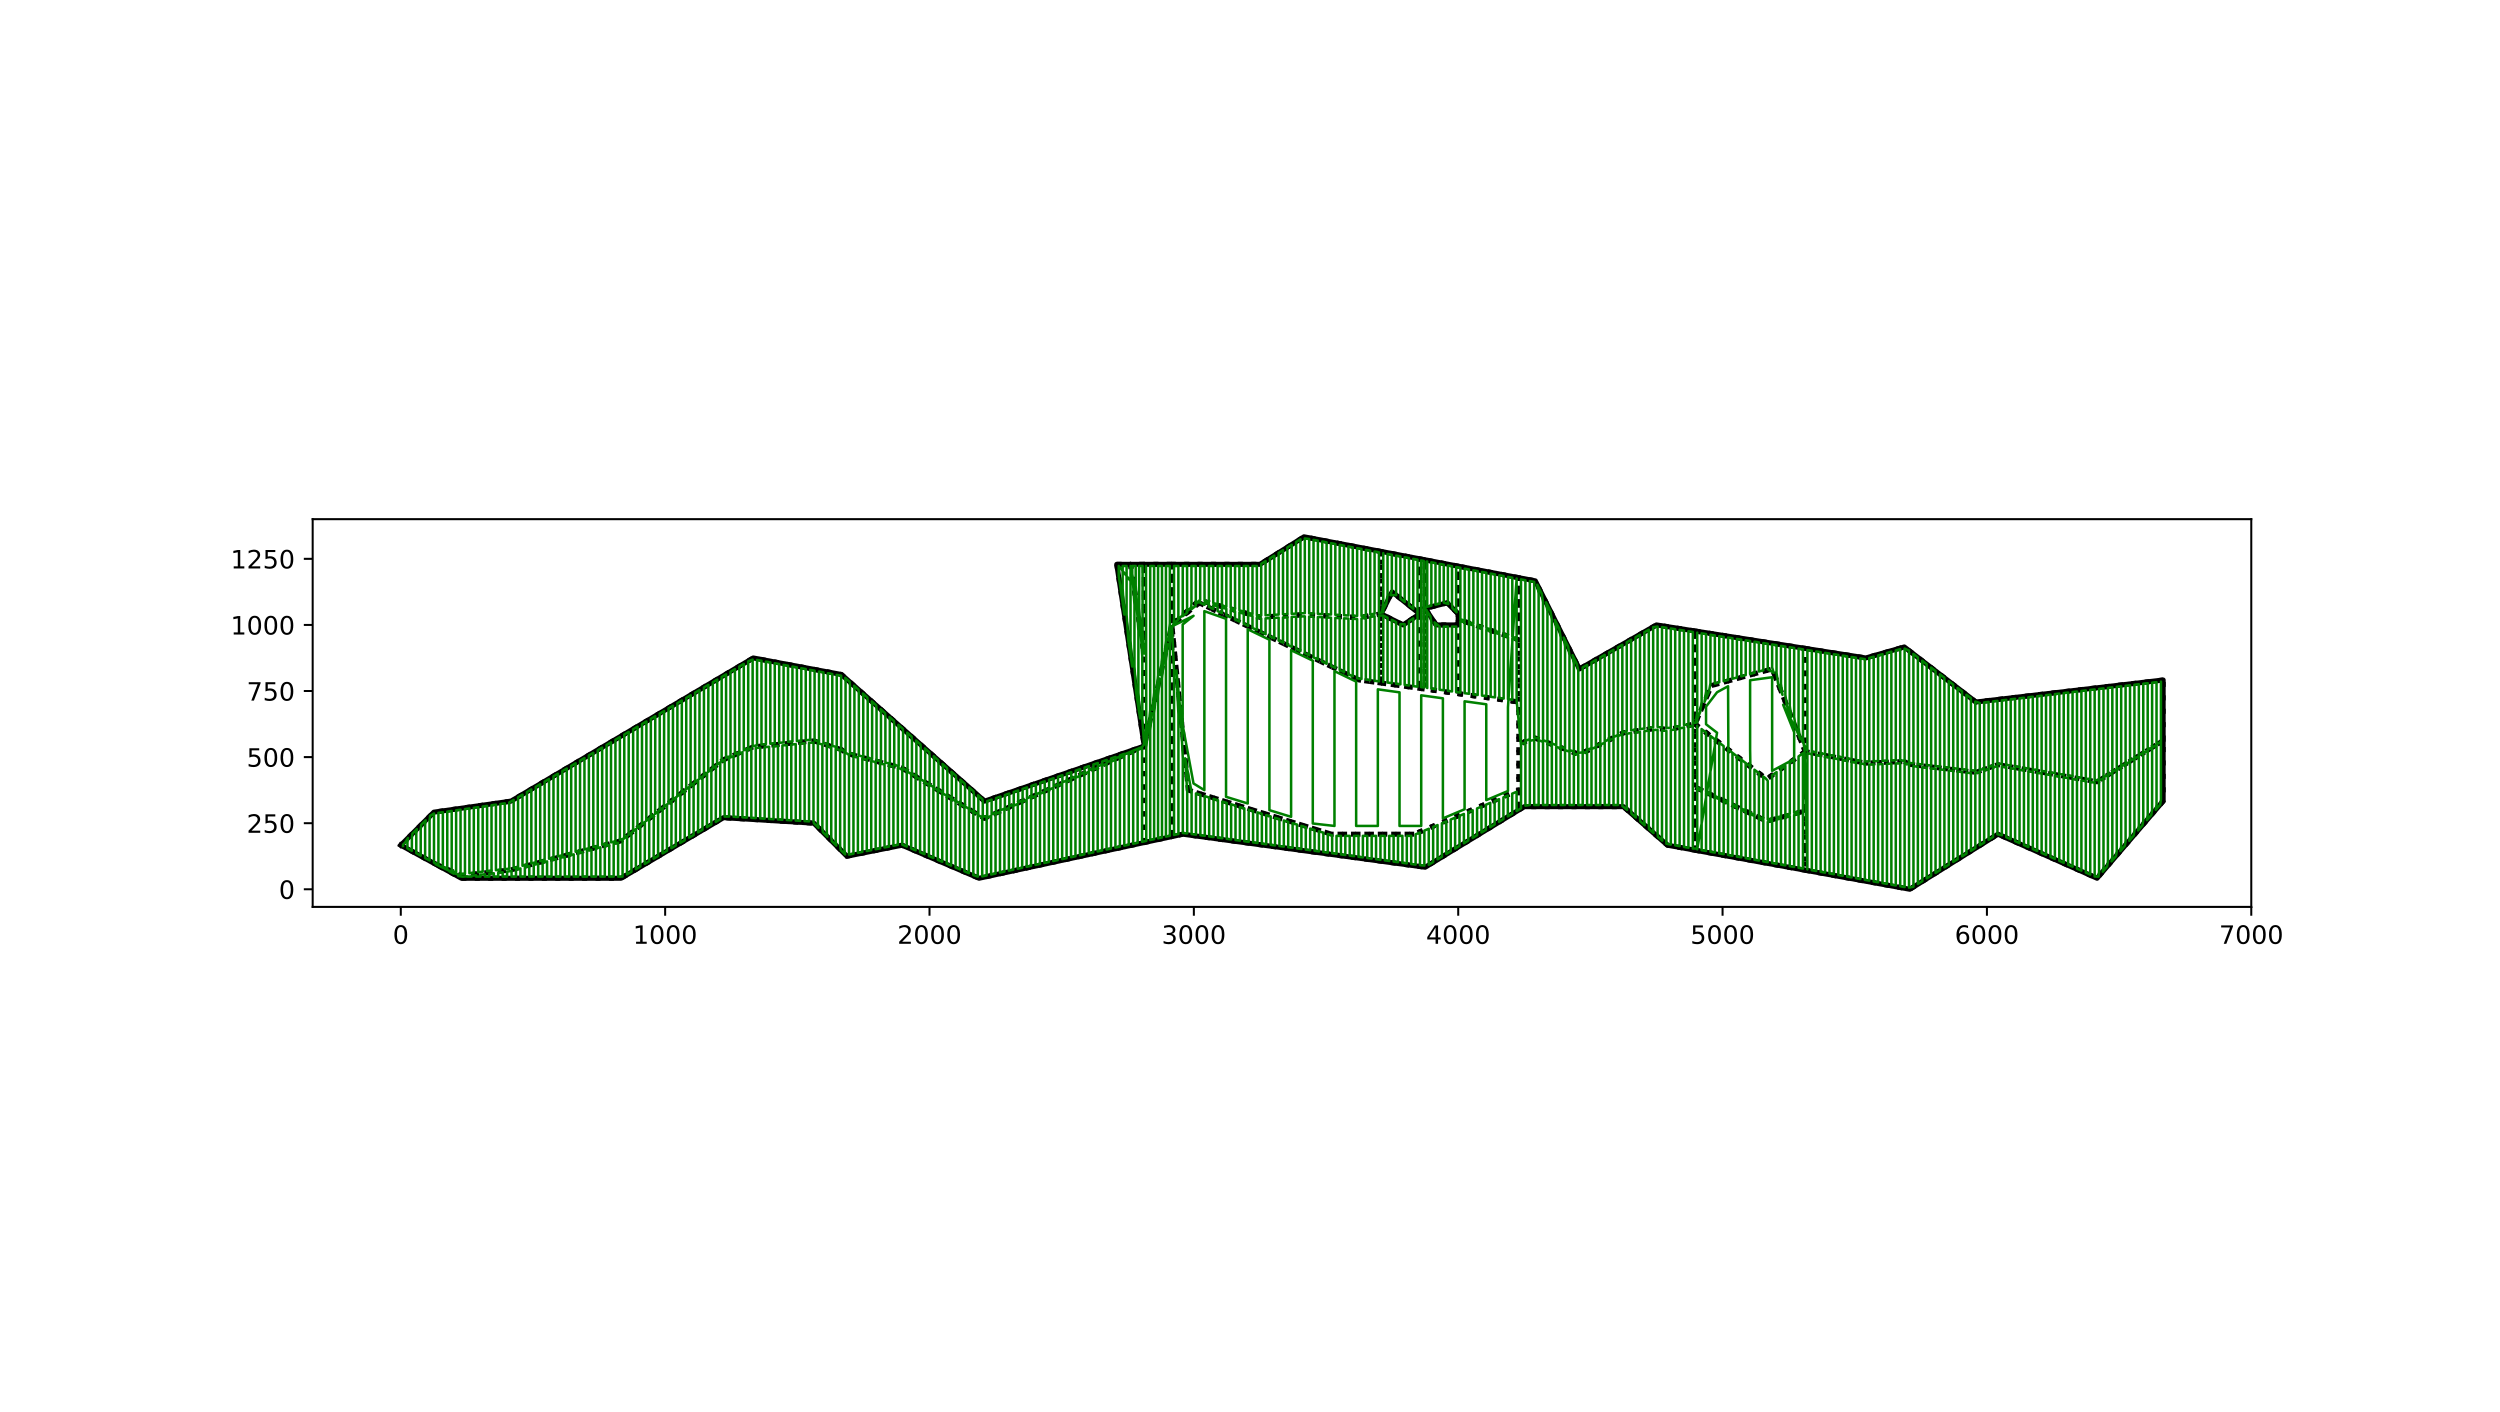 <?xml version="1.0" encoding="utf-8" standalone="no"?>
<!DOCTYPE svg PUBLIC "-//W3C//DTD SVG 1.1//EN"
  "http://www.w3.org/Graphics/SVG/1.1/DTD/svg11.dtd">
<!-- Created with matplotlib (http://matplotlib.org/) -->
<svg height="558pt" version="1.1" viewBox="0 0 988 558" width="988pt" xmlns="http://www.w3.org/2000/svg" xmlns:xlink="http://www.w3.org/1999/xlink">
 <defs>
  <style type="text/css">
*{stroke-linecap:butt;stroke-linejoin:round;}
  </style>
 </defs>
 <g id="figure_1">
  <g id="patch_1">
   <path d="M 0 558 
L 988.56 558 
L 988.56 0 
L 0 0 
z
" style="fill:#ffffff;"/>
  </g>
  <g id="axes_1">
   <g id="patch_2">
    <path d="M 123.57 358.403 
L 889.704 358.403 
L 889.704 205.177 
L 123.57 205.177 
z
" style="fill:#ffffff;"/>
   </g>
   <g id="matplotlib.axis_1">
    <g id="xtick_1">
     <g id="line2d_1">
      <defs>
       <path d="M 0 0 
L 0 3.5 
" id="m405b144d0c" style="stroke:#000000;stroke-width:0.8;"/>
      </defs>
      <g>
       <use style="stroke:#000000;stroke-width:0.8;" x="158.394" xlink:href="#m405b144d0c" y="358.403"/>
      </g>
     </g>
     <g id="text_1">
      <!-- 0 -->
      <defs>
       <path d="M 31.781 66.406 
Q 24.172 66.406 20.328 58.906 
Q 16.5 51.422 16.5 36.375 
Q 16.5 21.391 20.328 13.891 
Q 24.172 6.391 31.781 6.391 
Q 39.453 6.391 43.281 13.891 
Q 47.125 21.391 47.125 36.375 
Q 47.125 51.422 43.281 58.906 
Q 39.453 66.406 31.781 66.406 
z
M 31.781 74.219 
Q 44.047 74.219 50.516 64.516 
Q 56.984 54.828 56.984 36.375 
Q 56.984 17.969 50.516 8.266 
Q 44.047 -1.422 31.781 -1.422 
Q 19.531 -1.422 13.062 8.266 
Q 6.594 17.969 6.594 36.375 
Q 6.594 54.828 13.062 64.516 
Q 19.531 74.219 31.781 74.219 
z
" id="DejaVuSans-30"/>
      </defs>
      <g transform="translate(155.213 373.002)scale(0.1 -0.1)">
       <use xlink:href="#DejaVuSans-30"/>
      </g>
     </g>
    </g>
    <g id="xtick_2">
     <g id="line2d_2">
      <g>
       <use style="stroke:#000000;stroke-width:0.8;" x="262.867" xlink:href="#m405b144d0c" y="358.403"/>
      </g>
     </g>
     <g id="text_2">
      <!-- 1000 -->
      <defs>
       <path d="M 12.406 8.297 
L 28.516 8.297 
L 28.516 63.922 
L 10.984 60.406 
L 10.984 69.391 
L 28.422 72.906 
L 38.281 72.906 
L 38.281 8.297 
L 54.391 8.297 
L 54.391 0 
L 12.406 0 
z
" id="DejaVuSans-31"/>
      </defs>
      <g transform="translate(250.142 373.002)scale(0.1 -0.1)">
       <use xlink:href="#DejaVuSans-31"/>
       <use x="63.623" xlink:href="#DejaVuSans-30"/>
       <use x="127.246" xlink:href="#DejaVuSans-30"/>
       <use x="190.869" xlink:href="#DejaVuSans-30"/>
      </g>
     </g>
    </g>
    <g id="xtick_3">
     <g id="line2d_3">
      <g>
       <use style="stroke:#000000;stroke-width:0.8;" x="367.34" xlink:href="#m405b144d0c" y="358.403"/>
      </g>
     </g>
     <g id="text_3">
      <!-- 2000 -->
      <defs>
       <path d="M 19.188 8.297 
L 53.609 8.297 
L 53.609 0 
L 7.328 0 
L 7.328 8.297 
Q 12.938 14.109 22.625 23.891 
Q 32.328 33.688 34.812 36.531 
Q 39.547 41.844 41.422 45.531 
Q 43.312 49.219 43.312 52.781 
Q 43.312 58.594 39.234 62.25 
Q 35.156 65.922 28.609 65.922 
Q 23.969 65.922 18.812 64.312 
Q 13.672 62.703 7.812 59.422 
L 7.812 69.391 
Q 13.766 71.781 18.938 73 
Q 24.125 74.219 28.422 74.219 
Q 39.75 74.219 46.484 68.547 
Q 53.219 62.891 53.219 53.422 
Q 53.219 48.922 51.531 44.891 
Q 49.859 40.875 45.406 35.406 
Q 44.188 33.984 37.641 27.219 
Q 31.109 20.453 19.188 8.297 
z
" id="DejaVuSans-32"/>
      </defs>
      <g transform="translate(354.615 373.002)scale(0.1 -0.1)">
       <use xlink:href="#DejaVuSans-32"/>
       <use x="63.623" xlink:href="#DejaVuSans-30"/>
       <use x="127.246" xlink:href="#DejaVuSans-30"/>
       <use x="190.869" xlink:href="#DejaVuSans-30"/>
      </g>
     </g>
    </g>
    <g id="xtick_4">
     <g id="line2d_4">
      <g>
       <use style="stroke:#000000;stroke-width:0.8;" x="471.813" xlink:href="#m405b144d0c" y="358.403"/>
      </g>
     </g>
     <g id="text_4">
      <!-- 3000 -->
      <defs>
       <path d="M 40.578 39.312 
Q 47.656 37.797 51.625 33 
Q 55.609 28.219 55.609 21.188 
Q 55.609 10.406 48.188 4.484 
Q 40.766 -1.422 27.094 -1.422 
Q 22.516 -1.422 17.656 -0.516 
Q 12.797 0.391 7.625 2.203 
L 7.625 11.719 
Q 11.719 9.328 16.594 8.109 
Q 21.484 6.891 26.812 6.891 
Q 36.078 6.891 40.938 10.547 
Q 45.797 14.203 45.797 21.188 
Q 45.797 27.641 41.281 31.266 
Q 36.766 34.906 28.719 34.906 
L 20.219 34.906 
L 20.219 43.016 
L 29.109 43.016 
Q 36.375 43.016 40.234 45.922 
Q 44.094 48.828 44.094 54.297 
Q 44.094 59.906 40.109 62.906 
Q 36.141 65.922 28.719 65.922 
Q 24.656 65.922 20.016 65.031 
Q 15.375 64.156 9.812 62.312 
L 9.812 71.094 
Q 15.438 72.656 20.344 73.438 
Q 25.25 74.219 29.594 74.219 
Q 40.828 74.219 47.359 69.109 
Q 53.906 64.016 53.906 55.328 
Q 53.906 49.266 50.438 45.094 
Q 46.969 40.922 40.578 39.312 
z
" id="DejaVuSans-33"/>
      </defs>
      <g transform="translate(459.088 373.002)scale(0.1 -0.1)">
       <use xlink:href="#DejaVuSans-33"/>
       <use x="63.623" xlink:href="#DejaVuSans-30"/>
       <use x="127.246" xlink:href="#DejaVuSans-30"/>
       <use x="190.869" xlink:href="#DejaVuSans-30"/>
      </g>
     </g>
    </g>
    <g id="xtick_5">
     <g id="line2d_5">
      <g>
       <use style="stroke:#000000;stroke-width:0.8;" x="576.286" xlink:href="#m405b144d0c" y="358.403"/>
      </g>
     </g>
     <g id="text_5">
      <!-- 4000 -->
      <defs>
       <path d="M 37.797 64.312 
L 12.891 25.391 
L 37.797 25.391 
z
M 35.203 72.906 
L 47.609 72.906 
L 47.609 25.391 
L 58.016 25.391 
L 58.016 17.188 
L 47.609 17.188 
L 47.609 0 
L 37.797 0 
L 37.797 17.188 
L 4.891 17.188 
L 4.891 26.703 
z
" id="DejaVuSans-34"/>
      </defs>
      <g transform="translate(563.561 373.002)scale(0.1 -0.1)">
       <use xlink:href="#DejaVuSans-34"/>
       <use x="63.623" xlink:href="#DejaVuSans-30"/>
       <use x="127.246" xlink:href="#DejaVuSans-30"/>
       <use x="190.869" xlink:href="#DejaVuSans-30"/>
      </g>
     </g>
    </g>
    <g id="xtick_6">
     <g id="line2d_6">
      <g>
       <use style="stroke:#000000;stroke-width:0.8;" x="680.758" xlink:href="#m405b144d0c" y="358.403"/>
      </g>
     </g>
     <g id="text_6">
      <!-- 5000 -->
      <defs>
       <path d="M 10.797 72.906 
L 49.516 72.906 
L 49.516 64.594 
L 19.828 64.594 
L 19.828 46.734 
Q 21.969 47.469 24.109 47.828 
Q 26.266 48.188 28.422 48.188 
Q 40.625 48.188 47.75 41.5 
Q 54.891 34.812 54.891 23.391 
Q 54.891 11.625 47.562 5.094 
Q 40.234 -1.422 26.906 -1.422 
Q 22.312 -1.422 17.547 -0.641 
Q 12.797 0.141 7.719 1.703 
L 7.719 11.625 
Q 12.109 9.234 16.797 8.062 
Q 21.484 6.891 26.703 6.891 
Q 35.156 6.891 40.078 11.328 
Q 45.016 15.766 45.016 23.391 
Q 45.016 31 40.078 35.438 
Q 35.156 39.891 26.703 39.891 
Q 22.75 39.891 18.812 39.016 
Q 14.891 38.141 10.797 36.281 
z
" id="DejaVuSans-35"/>
      </defs>
      <g transform="translate(668.033 373.002)scale(0.1 -0.1)">
       <use xlink:href="#DejaVuSans-35"/>
       <use x="63.623" xlink:href="#DejaVuSans-30"/>
       <use x="127.246" xlink:href="#DejaVuSans-30"/>
       <use x="190.869" xlink:href="#DejaVuSans-30"/>
      </g>
     </g>
    </g>
    <g id="xtick_7">
     <g id="line2d_7">
      <g>
       <use style="stroke:#000000;stroke-width:0.8;" x="785.231" xlink:href="#m405b144d0c" y="358.403"/>
      </g>
     </g>
     <g id="text_7">
      <!-- 6000 -->
      <defs>
       <path d="M 33.016 40.375 
Q 26.375 40.375 22.484 35.828 
Q 18.609 31.297 18.609 23.391 
Q 18.609 15.531 22.484 10.953 
Q 26.375 6.391 33.016 6.391 
Q 39.656 6.391 43.531 10.953 
Q 47.406 15.531 47.406 23.391 
Q 47.406 31.297 43.531 35.828 
Q 39.656 40.375 33.016 40.375 
z
M 52.594 71.297 
L 52.594 62.312 
Q 48.875 64.062 45.094 64.984 
Q 41.312 65.922 37.594 65.922 
Q 27.828 65.922 22.672 59.328 
Q 17.531 52.734 16.797 39.406 
Q 19.672 43.656 24.016 45.922 
Q 28.375 48.188 33.594 48.188 
Q 44.578 48.188 50.953 41.516 
Q 57.328 34.859 57.328 23.391 
Q 57.328 12.156 50.688 5.359 
Q 44.047 -1.422 33.016 -1.422 
Q 20.359 -1.422 13.672 8.266 
Q 6.984 17.969 6.984 36.375 
Q 6.984 53.656 15.188 63.938 
Q 23.391 74.219 37.203 74.219 
Q 40.922 74.219 44.703 73.484 
Q 48.484 72.75 52.594 71.297 
z
" id="DejaVuSans-36"/>
      </defs>
      <g transform="translate(772.506 373.002)scale(0.1 -0.1)">
       <use xlink:href="#DejaVuSans-36"/>
       <use x="63.623" xlink:href="#DejaVuSans-30"/>
       <use x="127.246" xlink:href="#DejaVuSans-30"/>
       <use x="190.869" xlink:href="#DejaVuSans-30"/>
      </g>
     </g>
    </g>
    <g id="xtick_8">
     <g id="line2d_8">
      <g>
       <use style="stroke:#000000;stroke-width:0.8;" x="889.704" xlink:href="#m405b144d0c" y="358.403"/>
      </g>
     </g>
     <g id="text_8">
      <!-- 7000 -->
      <defs>
       <path d="M 8.203 72.906 
L 55.078 72.906 
L 55.078 68.703 
L 28.609 0 
L 18.312 0 
L 43.219 64.594 
L 8.203 64.594 
z
" id="DejaVuSans-37"/>
      </defs>
      <g transform="translate(876.979 373.002)scale(0.1 -0.1)">
       <use xlink:href="#DejaVuSans-37"/>
       <use x="63.623" xlink:href="#DejaVuSans-30"/>
       <use x="127.246" xlink:href="#DejaVuSans-30"/>
       <use x="190.869" xlink:href="#DejaVuSans-30"/>
      </g>
     </g>
    </g>
   </g>
   <g id="matplotlib.axis_2">
    <g id="ytick_1">
     <g id="line2d_9">
      <defs>
       <path d="M 0 0 
L -3.5 0 
" id="m142b004216" style="stroke:#000000;stroke-width:0.8;"/>
      </defs>
      <g>
       <use style="stroke:#000000;stroke-width:0.8;" x="123.57" xlink:href="#m142b004216" y="351.439"/>
      </g>
     </g>
     <g id="text_9">
      <!-- 0 -->
      <g transform="translate(110.207 355.238)scale(0.1 -0.1)">
       <use xlink:href="#DejaVuSans-30"/>
      </g>
     </g>
    </g>
    <g id="ytick_2">
     <g id="line2d_10">
      <g>
       <use style="stroke:#000000;stroke-width:0.8;" x="123.57" xlink:href="#m142b004216" y="325.32"/>
      </g>
     </g>
     <g id="text_10">
      <!-- 250 -->
      <g transform="translate(97.483 329.12)scale(0.1 -0.1)">
       <use xlink:href="#DejaVuSans-32"/>
       <use x="63.623" xlink:href="#DejaVuSans-35"/>
       <use x="127.246" xlink:href="#DejaVuSans-30"/>
      </g>
     </g>
    </g>
    <g id="ytick_3">
     <g id="line2d_11">
      <g>
       <use style="stroke:#000000;stroke-width:0.8;" x="123.57" xlink:href="#m142b004216" y="299.202"/>
      </g>
     </g>
     <g id="text_11">
      <!-- 500 -->
      <g transform="translate(97.483 303.001)scale(0.1 -0.1)">
       <use xlink:href="#DejaVuSans-35"/>
       <use x="63.623" xlink:href="#DejaVuSans-30"/>
       <use x="127.246" xlink:href="#DejaVuSans-30"/>
      </g>
     </g>
    </g>
    <g id="ytick_4">
     <g id="line2d_12">
      <g>
       <use style="stroke:#000000;stroke-width:0.8;" x="123.57" xlink:href="#m142b004216" y="273.084"/>
      </g>
     </g>
     <g id="text_12">
      <!-- 750 -->
      <g transform="translate(97.483 276.883)scale(0.1 -0.1)">
       <use xlink:href="#DejaVuSans-37"/>
       <use x="63.623" xlink:href="#DejaVuSans-35"/>
       <use x="127.246" xlink:href="#DejaVuSans-30"/>
      </g>
     </g>
    </g>
    <g id="ytick_5">
     <g id="line2d_13">
      <g>
       <use style="stroke:#000000;stroke-width:0.8;" x="123.57" xlink:href="#m142b004216" y="246.966"/>
      </g>
     </g>
     <g id="text_13">
      <!-- 1000 -->
      <g transform="translate(91.12 250.765)scale(0.1 -0.1)">
       <use xlink:href="#DejaVuSans-31"/>
       <use x="63.623" xlink:href="#DejaVuSans-30"/>
       <use x="127.246" xlink:href="#DejaVuSans-30"/>
       <use x="190.869" xlink:href="#DejaVuSans-30"/>
      </g>
     </g>
    </g>
    <g id="ytick_6">
     <g id="line2d_14">
      <g>
       <use style="stroke:#000000;stroke-width:0.8;" x="123.57" xlink:href="#m142b004216" y="220.848"/>
      </g>
     </g>
     <g id="text_14">
      <!-- 1250 -->
      <g transform="translate(91.12 224.647)scale(0.1 -0.1)">
       <use xlink:href="#DejaVuSans-31"/>
       <use x="63.623" xlink:href="#DejaVuSans-32"/>
       <use x="127.246" xlink:href="#DejaVuSans-35"/>
       <use x="190.869" xlink:href="#DejaVuSans-30"/>
      </g>
     </g>
    </g>
   </g>
   <g id="line2d_15">
    <path clip-path="url(#p8b5202b9de)" d="M 389.105 316.614 
L 332.516 266.554 
L 297.691 260.025 
L 201.925 316.614 
L 171.453 320.967 
L 158.394 334.026 
L 171.453 341.15 
L 182.336 346.013 
L 201.925 343.779 
L 245.455 332.275 
L 285.938 300.239 
L 297.691 295.159 
L 321.633 292.796 
L 332.516 296.249 
L 334.692 297.74 
L 356.457 303.523 
L 386.929 322.223 
L 389.105 323.359 
L 452.224 294.849 
L 389.105 316.614 
" style="fill:none;stroke:#000000;stroke-dasharray:2,3.3;stroke-dashoffset:0;stroke-width:2;"/>
   </g>
   <g id="line2d_16">
    <path clip-path="url(#p8b5202b9de)" d="M 182.336 347.086 
L 245.455 347.086 
L 285.938 323.144 
L 321.633 325.32 
L 334.692 338.379 
L 356.457 334.026 
L 386.929 347.086 
L 452.224 332.968 
L 452.224 294.849 
L 389.105 323.359 
L 386.929 322.223 
L 356.457 303.523 
L 334.692 297.74 
L 332.516 296.249 
L 321.633 292.796 
L 297.691 295.159 
L 285.938 300.239 
L 245.455 332.275 
L 201.925 343.779 
L 182.336 346.013 
L 171.453 341.15 
L 182.336 347.086 
" style="fill:none;stroke:#000000;stroke-dasharray:2,3.3;stroke-dashoffset:0;stroke-width:2;"/>
   </g>
   <g id="line2d_17">
    <path clip-path="url(#p8b5202b9de)" d="M 452.224 223.024 
L 446.783 223.024 
L 452.224 258.937 
L 452.224 223.024 
" style="fill:none;stroke:#000000;stroke-dasharray:2,3.3;stroke-dashoffset:0;stroke-width:2;"/>
   </g>
   <g id="line2d_18">
    <path clip-path="url(#p8b5202b9de)" d="M 441.341 223.024 
L 452.224 294.849 
L 452.224 258.937 
L 446.783 223.024 
L 441.341 223.024 
" style="fill:none;stroke:#000000;stroke-dasharray:2,3.3;stroke-dashoffset:0;stroke-width:2;"/>
   </g>
   <g id="line2d_19">
    <path clip-path="url(#p8b5202b9de)" d="M 463.107 223.024 
L 452.224 223.024 
L 452.224 294.849 
L 463.107 246.966 
L 463.107 223.024 
" style="fill:none;stroke:#000000;stroke-dasharray:2,3.3;stroke-dashoffset:0;stroke-width:2;"/>
   </g>
   <g id="line2d_20">
    <path clip-path="url(#p8b5202b9de)" d="M 452.224 332.968 
L 463.107 330.615 
L 463.107 246.966 
L 452.224 294.849 
L 452.224 332.968 
" style="fill:none;stroke:#000000;stroke-dasharray:2,3.3;stroke-dashoffset:0;stroke-width:2;"/>
   </g>
   <g id="line2d_21">
    <path clip-path="url(#p8b5202b9de)" d="M 545.814 217.946 
L 515.343 212.141 
L 497.931 223.024 
L 463.107 223.024 
L 463.107 246.966 
L 473.989 237.206 
L 497.931 243.889 
L 515.343 242.929 
L 537.108 244.072 
L 545.814 242.613 
L 545.814 217.946 
" style="fill:none;stroke:#000000;stroke-dasharray:2,3.3;stroke-dashoffset:0;stroke-width:2;"/>
   </g>
   <g id="line2d_22">
    <path clip-path="url(#p8b5202b9de)" d="M 473.989 238.26 
L 537.108 268.731 
L 545.814 269.932 
L 545.814 242.613 
L 537.108 244.072 
L 515.343 242.929 
L 497.931 243.889 
L 473.989 237.206 
L 463.107 246.966 
L 473.989 238.26 
" style="fill:none;stroke:#000000;stroke-dasharray:2,3.3;stroke-dashoffset:0;stroke-width:2;"/>
   </g>
   <g id="line2d_23">
    <path clip-path="url(#p8b5202b9de)" d="M 554.52 246.966 
L 545.814 242.613 
L 545.814 269.932 
L 561.05 272.033 
L 561.05 242.613 
L 554.52 246.966 
" style="fill:none;stroke:#000000;stroke-dasharray:2,3.3;stroke-dashoffset:0;stroke-width:2;"/>
   </g>
   <g id="line2d_24">
    <path clip-path="url(#p8b5202b9de)" d="M 545.814 217.946 
L 545.814 242.613 
L 550.167 233.907 
L 561.05 242.613 
L 561.05 220.848 
L 545.814 217.946 
" style="fill:none;stroke:#000000;stroke-dasharray:2,3.3;stroke-dashoffset:0;stroke-width:2;"/>
   </g>
   <g id="line2d_25">
    <path clip-path="url(#p8b5202b9de)" d="M 563.226 221.262 
L 561.05 220.848 
L 561.05 242.613 
L 563.226 240.436 
L 563.226 221.262 
" style="fill:none;stroke:#000000;stroke-dasharray:2,3.3;stroke-dashoffset:0;stroke-width:2;"/>
   </g>
   <g id="line2d_26">
    <path clip-path="url(#p8b5202b9de)" d="M 561.05 272.033 
L 563.226 272.333 
L 563.226 240.436 
L 561.05 242.613 
L 561.05 272.033 
" style="fill:none;stroke:#000000;stroke-dasharray:2,3.3;stroke-dashoffset:0;stroke-width:2;"/>
   </g>
   <g id="line2d_27">
    <path clip-path="url(#p8b5202b9de)" d="M 567.579 246.966 
L 563.226 240.436 
L 563.226 272.333 
L 576.286 274.135 
L 576.286 246.966 
L 567.579 246.966 
" style="fill:none;stroke:#000000;stroke-dasharray:2,3.3;stroke-dashoffset:0;stroke-width:2;"/>
   </g>
   <g id="line2d_28">
    <path clip-path="url(#p8b5202b9de)" d="M 563.226 221.262 
L 563.226 240.436 
L 571.933 238.26 
L 576.286 242.613 
L 576.286 223.75 
L 563.226 221.262 
" style="fill:none;stroke:#000000;stroke-dasharray:2,3.3;stroke-dashoffset:0;stroke-width:2;"/>
   </g>
   <g id="line2d_29">
    <path clip-path="url(#p8b5202b9de)" d="M 558.873 329.673 
L 526.226 329.673 
L 469.636 312.261 
L 463.107 246.966 
L 463.107 330.615 
L 467.46 329.673 
L 563.226 342.732 
L 600.227 320.121 
L 600.227 312.261 
L 558.873 329.673 
" style="fill:none;stroke:#000000;stroke-dasharray:2,3.3;stroke-dashoffset:0;stroke-width:2;"/>
   </g>
   <g id="line2d_30">
    <path clip-path="url(#p8b5202b9de)" d="M 600.227 228.31 
L 576.286 223.75 
L 576.286 244.789 
L 600.227 252.873 
L 600.227 228.31 
" style="fill:none;stroke:#000000;stroke-dasharray:2,3.3;stroke-dashoffset:0;stroke-width:2;"/>
   </g>
   <g id="line2d_31">
    <path clip-path="url(#p8b5202b9de)" d="M 576.286 274.135 
L 600.227 277.437 
L 600.227 252.873 
L 576.286 244.789 
L 576.286 274.135 
" style="fill:none;stroke:#000000;stroke-dasharray:2,3.3;stroke-dashoffset:0;stroke-width:2;"/>
   </g>
   <g id="line2d_32">
    <path clip-path="url(#p8b5202b9de)" d="M 669.876 249.371 
L 654.64 246.966 
L 624.169 264.378 
L 606.757 229.554 
L 600.227 228.31 
L 600.227 294.849 
L 602.404 293.154 
L 606.757 291.715 
L 624.169 298.196 
L 641.581 289.599 
L 654.64 287.771 
L 658.993 288.367 
L 669.876 286.143 
L 669.876 249.371 
" style="fill:none;stroke:#000000;stroke-dasharray:2,3.3;stroke-dashoffset:0;stroke-width:2;"/>
   </g>
   <g id="line2d_33">
    <path clip-path="url(#p8b5202b9de)" d="M 600.227 320.121 
L 602.404 318.791 
L 641.581 318.791 
L 658.993 334.026 
L 669.876 336.005 
L 669.876 286.143 
L 658.993 288.367 
L 654.64 287.771 
L 641.581 289.599 
L 624.169 298.196 
L 606.757 291.715 
L 602.404 293.154 
L 600.227 294.849 
L 600.227 320.121 
" style="fill:none;stroke:#000000;stroke-dasharray:2,3.3;stroke-dashoffset:0;stroke-width:2;"/>
   </g>
   <g id="line2d_34">
    <path clip-path="url(#p8b5202b9de)" d="M 713.406 297.026 
L 698.17 307.908 
L 669.876 286.143 
L 669.876 311.074 
L 698.17 324.529 
L 713.406 320.473 
L 713.406 297.026 
" style="fill:none;stroke:#000000;stroke-dasharray:2,3.3;stroke-dashoffset:0;stroke-width:2;"/>
   </g>
   <g id="line2d_35">
    <path clip-path="url(#p8b5202b9de)" d="M 669.876 336.005 
L 713.406 343.92 
L 713.406 320.473 
L 698.17 324.529 
L 669.876 311.074 
L 669.876 336.005 
" style="fill:none;stroke:#000000;stroke-dasharray:2,3.3;stroke-dashoffset:0;stroke-width:2;"/>
   </g>
   <g id="line2d_36">
    <path clip-path="url(#p8b5202b9de)" d="M 669.876 249.371 
L 669.876 286.143 
L 676.405 270.907 
L 700.347 264.378 
L 713.406 297.026 
L 713.406 256.245 
L 669.876 249.371 
" style="fill:none;stroke:#000000;stroke-dasharray:2,3.3;stroke-dashoffset:0;stroke-width:2;"/>
   </g>
   <g id="line2d_37">
    <path clip-path="url(#p8b5202b9de)" d="M 854.88 268.731 
L 780.878 277.437 
L 752.583 255.672 
L 737.348 260.025 
L 713.406 256.245 
L 713.406 297.026 
L 737.348 301.593 
L 752.583 300.953 
L 754.76 302.071 
L 780.878 305.224 
L 789.584 302.186 
L 828.762 308.96 
L 854.88 292.673 
L 854.88 268.731 
" style="fill:none;stroke:#000000;stroke-dasharray:2,3.3;stroke-dashoffset:0;stroke-width:2;"/>
   </g>
   <g id="line2d_38">
    <path clip-path="url(#p8b5202b9de)" d="M 713.406 343.92 
L 754.76 351.439 
L 789.584 329.673 
L 828.762 347.086 
L 854.88 316.614 
L 854.88 292.673 
L 828.762 308.96 
L 789.584 302.186 
L 780.878 305.224 
L 754.76 302.071 
L 752.583 300.953 
L 737.348 301.593 
L 713.406 297.026 
L 713.406 343.92 
" style="fill:none;stroke:#000000;stroke-dasharray:2,3.3;stroke-dashoffset:0;stroke-width:2;"/>
   </g>
   <g id="line2d_39">
    <path clip-path="url(#p8b5202b9de)" d="M 463.107 246.966 
L 469.636 312.261 
L 526.226 329.673 
L 558.873 329.673 
L 600.227 312.261 
L 600.227 277.437 
L 537.108 268.731 
L 473.989 238.26 
L 463.107 246.966 
" style="fill:none;stroke:#000000;stroke-dasharray:2,3.3;stroke-dashoffset:0;stroke-width:2;"/>
   </g>
   <g id="line2d_40">
    <path clip-path="url(#p8b5202b9de)" d="M 669.876 286.143 
L 698.17 307.908 
L 713.406 297.026 
L 700.347 264.378 
L 676.405 270.907 
L 669.876 286.143 
" style="fill:none;stroke:#000000;stroke-dasharray:2,3.3;stroke-dashoffset:0;stroke-width:2;"/>
   </g>
   <g id="line2d_41">
    <path clip-path="url(#p8b5202b9de)" d="M 158.394 334.026 
L 182.336 347.086 
L 245.455 347.086 
L 285.938 323.144 
L 321.633 325.32 
L 334.692 338.379 
L 356.457 334.026 
L 386.929 347.086 
L 467.46 329.673 
L 563.226 342.732 
L 602.404 318.791 
L 641.581 318.791 
L 658.993 334.026 
L 754.76 351.439 
L 789.584 329.673 
L 828.762 347.086 
L 854.88 316.614 
L 854.88 268.731 
L 780.878 277.437 
L 752.583 255.672 
L 737.348 260.025 
L 654.64 246.966 
L 624.169 264.378 
L 606.757 229.554 
L 515.343 212.141 
L 497.931 223.024 
L 441.341 223.024 
L 452.224 294.849 
L 389.105 316.614 
L 332.516 266.554 
L 297.691 260.025 
L 201.925 316.614 
L 171.453 320.967 
L 158.394 334.026 
" style="fill:none;stroke:#000000;stroke-linecap:square;stroke-width:2;"/>
   </g>
   <g id="line2d_42">
    <path clip-path="url(#p8b5202b9de)" d="M 545.814 242.613 
L 554.52 246.966 
L 561.05 242.613 
L 550.167 233.907 
L 545.814 242.613 
" style="fill:none;stroke:#000000;stroke-linecap:square;stroke-width:2;"/>
   </g>
   <g id="line2d_43">
    <path clip-path="url(#p8b5202b9de)" d="M 563.226 240.436 
L 567.579 246.966 
L 576.286 246.966 
L 576.286 242.613 
L 571.933 238.26 
L 563.226 240.436 
" style="fill:none;stroke:#000000;stroke-linecap:square;stroke-width:2;"/>
   </g>
   <g id="line2d_44">
    <path clip-path="url(#p8b5202b9de)" d="M 159.269 334.327 
L 159.269 333.805 
L 160.143 332.93 
L 161.239 331.181 
L 161.018 332.93 
L 161.018 335.281 
L 162.767 336.235 
L 162.767 331.181 
L 162.988 329.432 
L 164.737 327.683 
L 164.516 329.432 
L 164.516 337.189 
L 166.265 338.143 
L 166.265 327.683 
L 166.486 325.934 
L 168.235 324.185 
L 168.014 325.934 
L 168.014 339.097 
L 169.763 340.051 
L 169.763 324.185 
L 169.984 322.436 
L 171.512 321.487 
L 171.512 340.913 
L 173.261 341.695 
L 173.261 321.237 
L 175.01 320.987 
L 175.01 342.477 
L 176.759 343.258 
L 176.759 320.737 
L 178.508 320.488 
L 178.508 344.04 
L 180.257 344.822 
L 180.257 320.238 
L 182.006 319.988 
L 182.006 345.36 
L 183.755 345.298 
L 183.755 319.738 
L 185.504 319.488 
L 185.504 345.098 
L 187.253 344.899 
L 187.253 319.238 
L 189.002 318.988 
L 189.002 344.699 
L 190.751 344.5 
L 190.751 318.739 
L 192.5 318.489 
L 192.5 344.3 
L 194.249 344.101 
L 194.249 318.239 
L 195.997 317.989 
L 195.997 343.901 
L 197.746 343.702 
L 197.746 317.739 
L 199.495 317.489 
L 199.495 343.502 
L 201.244 343.303 
L 201.244 317.152 
L 202.993 316.119 
L 202.993 343.074 
L 204.742 342.612 
L 204.742 315.085 
L 206.491 314.052 
L 206.491 342.15 
L 208.24 341.688 
L 208.24 313.018 
L 209.989 311.985 
L 209.989 341.225 
L 211.738 340.763 
L 211.738 310.951 
L 213.487 309.918 
L 213.487 340.301 
L 215.236 339.839 
L 215.236 308.884 
L 216.985 307.851 
L 216.985 339.377 
L 218.734 338.914 
L 218.734 306.817 
L 220.483 305.784 
L 220.483 338.452 
L 222.232 337.99 
L 222.232 304.75 
L 223.981 303.717 
L 223.981 337.528 
L 225.73 337.066 
L 225.73 302.684 
L 227.479 301.65 
L 227.479 336.603 
L 229.228 336.141 
L 229.228 300.617 
L 230.977 299.583 
L 230.977 335.679 
L 232.726 335.217 
L 232.726 298.55 
L 234.475 297.516 
L 234.475 334.755 
L 236.224 334.292 
L 236.224 296.483 
L 237.973 295.449 
L 237.973 333.83 
L 239.722 333.368 
L 239.722 294.416 
L 241.471 293.382 
L 241.471 332.906 
L 243.22 332.444 
L 243.22 292.349 
L 244.969 291.315 
L 244.969 331.981 
L 246.669 331.314 
L 246.718 329.93 
L 246.718 290.282 
L 248.467 289.248 
L 248.418 329.93 
L 250.167 328.546 
L 250.216 327.162 
L 250.216 288.215 
L 251.965 287.181 
L 251.916 327.162 
L 253.665 325.778 
L 253.714 324.394 
L 253.714 286.148 
L 255.463 285.114 
L 255.414 324.394 
L 257.163 323.01 
L 257.212 321.626 
L 257.212 284.081 
L 258.961 283.047 
L 258.912 321.626 
L 260.661 320.242 
L 260.71 318.858 
L 260.71 282.014 
L 262.459 280.98 
L 262.41 318.858 
L 264.159 317.474 
L 264.208 316.09 
L 264.208 279.947 
L 265.957 278.913 
L 265.908 316.09 
L 267.657 314.706 
L 267.706 313.322 
L 267.706 277.88 
L 269.455 276.846 
L 269.406 313.322 
L 271.155 311.938 
L 271.204 310.554 
L 271.204 275.813 
L 272.953 274.779 
L 272.904 310.554 
L 274.653 309.17 
L 274.702 307.786 
L 274.702 273.746 
L 276.451 272.712 
L 276.402 307.786 
L 278.151 306.401 
L 278.2 305.017 
L 278.2 271.679 
L 279.949 270.645 
L 279.899 305.017 
L 281.648 303.633 
L 281.698 302.249 
L 281.698 269.612 
L 283.447 268.578 
L 283.397 302.249 
L 285.146 300.865 
L 285.196 299.529 
L 285.196 267.545 
L 286.945 266.511 
L 286.945 299.529 
L 288.694 298.773 
L 288.694 265.478 
L 290.443 264.444 
L 290.443 298.017 
L 292.192 297.261 
L 292.192 263.411 
L 293.941 262.377 
L 293.941 296.505 
L 295.69 295.749 
L 295.69 261.344 
L 297.439 260.678 
L 297.439 294.993 
L 299.188 294.445 
L 299.188 260.794 
L 300.937 261.122 
L 300.937 294.272 
L 302.686 294.1 
L 302.686 261.45 
L 304.435 261.778 
L 304.435 293.927 
L 306.184 293.754 
L 306.184 262.106 
L 307.933 262.434 
L 307.933 293.582 
L 309.682 293.409 
L 309.682 262.762 
L 311.431 263.09 
L 311.431 293.236 
L 313.18 293.064 
L 313.18 263.418 
L 314.929 263.746 
L 314.929 292.891 
L 316.678 292.718 
L 316.678 264.074 
L 318.427 264.402 
L 318.427 292.546 
L 320.176 292.373 
L 320.176 264.73 
L 321.925 265.058 
L 321.925 292.513 
L 323.674 293.068 
L 323.674 265.385 
L 325.423 265.713 
L 325.423 293.623 
L 327.172 294.178 
L 327.172 266.041 
L 328.92 266.369 
L 328.92 294.733 
L 330.669 295.288 
L 330.669 266.697 
L 332.418 267.025 
L 332.418 296.129 
L 334.167 297.18 
L 334.167 269.442 
L 334.031 267.895 
L 335.78 269.442 
L 335.916 270.989 
L 335.916 297.645 
L 337.665 298.11 
L 337.665 272.537 
L 337.529 270.989 
L 339.278 272.537 
L 339.414 274.084 
L 339.414 298.574 
L 341.163 299.039 
L 341.163 275.631 
L 341.027 274.084 
L 342.776 275.631 
L 342.912 277.178 
L 342.912 299.504 
L 344.661 299.968 
L 344.661 278.725 
L 344.525 277.178 
L 346.274 278.725 
L 346.41 280.272 
L 346.41 300.433 
L 348.159 300.898 
L 348.159 281.82 
L 348.023 280.272 
L 349.772 281.82 
L 349.908 283.367 
L 349.908 301.363 
L 351.657 301.827 
L 351.657 284.914 
L 351.521 283.367 
L 353.27 284.914 
L 353.406 286.461 
L 353.406 302.292 
L 355.155 302.757 
L 355.155 288.008 
L 355.019 286.461 
L 356.768 288.008 
L 356.904 289.556 
L 356.904 303.681 
L 358.653 304.755 
L 358.653 291.103 
L 358.517 289.556 
L 360.266 291.103 
L 360.402 292.65 
L 360.402 305.828 
L 362.151 306.901 
L 362.151 294.197 
L 362.015 292.65 
L 363.764 294.197 
L 363.9 295.744 
L 363.9 307.975 
L 365.649 309.048 
L 365.649 297.291 
L 365.513 295.744 
L 367.262 297.291 
L 367.398 298.839 
L 367.398 310.121 
L 369.147 311.195 
L 369.147 300.386 
L 369.011 298.839 
L 370.76 300.386 
L 370.896 301.933 
L 370.896 312.268 
L 372.645 313.341 
L 372.645 303.48 
L 372.509 301.933 
L 374.258 303.48 
L 374.394 305.027 
L 374.394 314.415 
L 376.143 315.488 
L 376.143 306.574 
L 376.007 305.027 
L 377.756 306.574 
L 377.892 308.122 
L 377.892 316.561 
L 379.641 317.635 
L 379.641 309.669 
L 379.505 308.122 
L 381.254 309.669 
L 381.39 311.216 
L 381.39 318.708 
L 383.139 319.781 
L 383.139 312.763 
L 383.003 311.216 
L 384.752 312.763 
L 384.888 314.31 
L 384.888 320.854 
L 386.637 321.874 
L 386.637 315.858 
L 386.501 314.31 
L 388.25 315.858 
L 388.386 317.267 
L 388.386 322.706 
L 390.135 322.635 
L 390.135 316.611 
L 391.884 316.007 
L 391.884 321.845 
L 393.633 321.055 
L 393.633 315.404 
L 395.382 314.801 
L 395.382 320.265 
L 397.131 319.476 
L 397.131 314.198 
L 398.88 313.595 
L 398.88 318.686 
L 400.629 317.896 
L 400.629 312.992 
L 402.378 312.389 
L 402.378 317.106 
L 404.127 316.316 
L 404.127 311.786 
L 405.876 311.183 
L 405.876 315.526 
L 407.625 314.736 
L 407.625 310.58 
L 409.374 309.976 
L 409.374 313.946 
L 411.123 313.156 
L 411.123 309.373 
L 412.872 308.77 
L 412.872 312.366 
L 414.621 311.576 
L 414.621 308.167 
L 416.37 307.564 
L 416.37 310.786 
L 418.119 309.996 
L 418.119 306.961 
L 419.868 306.358 
L 419.868 309.206 
L 421.617 308.416 
L 421.617 305.755 
L 423.366 305.152 
L 423.366 307.626 
L 425.115 306.836 
L 425.115 304.549 
L 426.864 303.945 
L 426.864 306.046 
L 428.613 305.256 
L 428.613 303.342 
L 430.362 302.739 
L 430.362 304.466 
L 432.111 303.676 
L 432.111 302.136 
L 433.86 301.533 
L 433.86 302.886 
L 435.609 302.096 
L 435.609 300.93 
L 437.358 300.327 
L 437.358 301.306 
L 439.107 300.516 
L 439.107 299.724 
L 440.856 299.121 
L 440.856 299.726 
L 442.605 298.936 
L 442.605 298.518 
L 444.354 297.914 
L 444.354 298.146 
L 447.852 296.637 
L 451.35 295.244 
L 452.125 294.196 
L 451.447 283.935 
L 451.447 259.59 
L 450.768 249.329 
L 449.214 239.068 
L 449.892 249.329 
L 449.892 273.675 
L 450.57 283.935 
L 449.016 273.675 
L 448.337 263.414 
L 448.337 239.068 
L 447.659 228.807 
L 446.783 223.677 
L 446.783 253.153 
L 447.461 263.414 
L 445.907 253.153 
L 445.228 242.893 
L 445.228 223.677 
L 443.673 223.677 
L 443.673 232.632 
L 444.352 242.893 
L 442.119 227.501 
L 442.119 223.677 
L 448.143 231.349 
L 447.463 226.86 
L 447.463 223.677 
L 448.823 223.677 
L 448.823 231.349 
L 449.404 240.327 
L 450.765 249.305 
L 450.184 240.327 
L 450.184 223.677 
L 451.544 223.677 
L 451.544 249.305 
L 452.125 258.284 
L 452.904 258.284 
L 452.904 223.677 
L 453.001 287.356 
L 452.372 294.196 
L 453.927 287.356 
L 454.556 280.515 
L 454.556 223.677 
L 456.111 223.677 
L 456.111 273.675 
L 455.482 280.515 
L 457.036 273.675 
L 457.665 266.834 
L 457.665 223.677 
L 459.22 223.677 
L 459.22 259.994 
L 458.591 266.834 
L 460.146 259.994 
L 460.775 253.153 
L 460.775 223.677 
L 462.329 223.677 
L 462.329 246.313 
L 461.7 253.153 
L 463.835 246.313 
L 463.968 244.768 
L 463.968 223.677 
L 465.691 223.677 
L 465.691 243.222 
L 465.558 244.768 
L 467.281 243.222 
L 467.414 241.677 
L 467.414 223.677 
L 469.137 223.677 
L 469.137 240.132 
L 469.004 241.677 
L 470.727 240.132 
L 470.861 238.586 
L 470.861 223.677 
L 472.584 223.677 
L 472.584 237.041 
L 472.45 238.586 
L 474.307 237.041 
L 474.307 223.677 
L 476.03 223.677 
L 476.03 237.363 
L 477.753 237.844 
L 477.753 223.677 
L 479.476 223.677 
L 479.476 238.325 
L 481.199 238.806 
L 481.199 223.677 
L 482.922 223.677 
L 482.922 239.287 
L 484.645 239.768 
L 484.645 223.677 
L 486.368 223.677 
L 486.368 240.249 
L 488.091 240.73 
L 488.091 223.677 
L 489.814 223.677 
L 489.814 241.211 
L 491.537 241.692 
L 491.537 223.677 
L 493.26 223.677 
L 493.26 242.173 
L 494.984 242.654 
L 494.984 223.677 
L 496.707 223.677 
L 496.707 243.135 
L 498.43 243.236 
L 498.43 222.827 
L 500.153 221.75 
L 500.153 243.161 
L 501.876 243.066 
L 501.876 220.673 
L 503.599 219.596 
L 503.599 242.971 
L 505.322 242.876 
L 505.322 218.519 
L 507.045 217.442 
L 507.045 242.781 
L 508.768 242.686 
L 508.768 216.365 
L 510.491 215.288 
L 510.491 242.591 
L 512.214 242.496 
L 512.214 214.211 
L 513.937 213.134 
L 513.937 242.401 
L 515.66 242.338 
L 515.66 212.794 
L 517.384 213.019 
L 517.384 242.429 
L 519.107 242.519 
L 519.107 213.347 
L 520.83 213.675 
L 520.83 242.61 
L 522.553 242.7 
L 522.553 214.004 
L 524.276 214.332 
L 524.276 242.791 
L 525.999 242.881 
L 525.999 214.66 
L 527.722 214.988 
L 527.722 242.972 
L 529.445 243.062 
L 529.445 215.316 
L 531.168 215.645 
L 531.168 243.153 
L 532.891 243.243 
L 532.891 215.973 
L 534.614 216.301 
L 534.614 243.334 
L 536.337 243.419 
L 536.337 216.629 
L 538.06 216.957 
L 538.06 243.404 
L 539.784 243.115 
L 539.784 217.286 
L 541.507 217.614 
L 541.507 242.826 
L 543.23 242.538 
L 543.23 217.942 
L 544.953 218.27 
L 544.953 242.249 
L 546.676 241.96 
L 546.676 218.598 
L 546.661 238.574 
L 546.141 241.96 
L 547.834 238.574 
L 548.354 235.188 
L 548.354 218.921 
L 550.046 219.243 
L 550.046 233.254 
L 549.526 235.188 
L 551.769 235.188 
L 551.739 233.834 
L 551.739 219.566 
L 553.432 219.888 
L 553.462 236.543 
L 555.155 237.897 
L 555.125 236.543 
L 555.125 220.211 
L 556.818 220.533 
L 556.848 239.251 
L 558.541 240.605 
L 558.511 239.251 
L 558.511 220.856 
L 560.204 221.178 
L 560.204 271.38 
L 558.511 271.147 
L 558.511 244.394 
L 556.818 245.523 
L 556.818 270.913 
L 555.125 270.68 
L 555.125 246.651 
L 553.432 246.651 
L 553.432 270.446 
L 551.739 270.213 
L 551.739 245.805 
L 550.046 244.958 
L 550.046 269.979 
L 548.354 269.746 
L 548.354 244.112 
L 546.661 243.266 
L 546.661 269.512 
L 546.676 243.266 
L 544.953 243.266 
L 544.953 269.279 
L 543.23 269.041 
L 543.23 243.555 
L 541.507 243.843 
L 541.507 268.803 
L 539.784 268.566 
L 539.784 244.132 
L 538.06 244.421 
L 538.06 268.328 
L 536.337 268.09 
L 536.337 244.64 
L 534.614 244.549 
L 534.614 267.29 
L 532.891 266.458 
L 532.891 244.459 
L 531.168 244.368 
L 531.168 265.626 
L 529.445 264.794 
L 529.445 244.278 
L 527.722 244.187 
L 527.722 263.963 
L 525.999 263.131 
L 525.999 244.097 
L 524.276 244.006 
L 524.276 262.299 
L 522.553 261.467 
L 522.553 243.915 
L 520.83 243.825 
L 520.83 260.635 
L 519.107 259.803 
L 519.107 243.734 
L 517.384 243.644 
L 517.384 258.972 
L 515.66 258.14 
L 515.66 243.582 
L 513.937 243.612 
L 513.937 257.308 
L 512.214 256.476 
L 512.214 243.707 
L 510.491 243.802 
L 510.491 255.644 
L 508.768 254.812 
L 508.768 243.897 
L 507.045 243.992 
L 507.045 253.981 
L 505.322 253.149 
L 505.322 244.087 
L 503.599 244.182 
L 503.599 252.317 
L 501.876 251.485 
L 501.876 244.277 
L 500.153 244.372 
L 500.153 250.653 
L 498.43 249.821 
L 498.43 244.441 
L 496.707 243.96 
L 496.707 248.99 
L 494.984 248.158 
L 494.984 243.479 
L 493.26 242.998 
L 493.26 247.326 
L 491.537 246.494 
L 491.537 242.517 
L 489.814 242.036 
L 489.814 245.662 
L 488.091 244.83 
L 488.091 241.555 
L 486.368 241.074 
L 486.368 243.999 
L 484.645 243.167 
L 484.645 240.593 
L 482.922 240.112 
L 482.922 242.335 
L 481.199 241.503 
L 481.199 239.631 
L 479.476 239.15 
L 479.476 240.671 
L 477.753 239.84 
L 477.753 238.669 
L 476.03 238.188 
L 476.03 239.008 
L 474.307 238.176 
L 474.307 237.859 
L 472.717 238.347 
L 472.538 239.42 
L 470.815 240.799 
L 470.994 239.892 
L 469.271 241.438 
L 469.092 242.177 
L 467.369 243.556 
L 467.548 242.983 
L 465.825 244.528 
L 465.646 244.934 
L 463.923 246.313 
L 464.222 246.073 
L 463.172 247.619 
L 463.975 264.976 
L 463.975 329.962 
L 465.71 329.586 
L 465.71 282.333 
L 464.908 264.976 
L 466.643 282.333 
L 467.446 299.69 
L 467.446 329.211 
L 469.182 329.374 
L 469.182 313.041 
L 468.379 299.69 
L 470.917 313.041 
L 470.917 329.61 
L 472.653 329.847 
L 472.653 313.575 
L 474.389 314.109 
L 474.389 330.084 
L 476.124 330.32 
L 476.124 314.644 
L 477.86 315.178 
L 477.86 330.557 
L 479.596 330.794 
L 479.596 315.712 
L 481.332 316.246 
L 481.332 331.03 
L 483.067 331.267 
L 483.067 316.78 
L 484.803 317.314 
L 484.803 331.504 
L 486.539 331.74 
L 486.539 317.848 
L 488.274 318.382 
L 488.274 331.977 
L 490.01 332.214 
L 490.01 318.916 
L 491.746 319.45 
L 491.746 332.451 
L 493.481 332.687 
L 493.481 319.984 
L 495.217 320.518 
L 495.217 332.924 
L 496.953 333.161 
L 496.953 321.052 
L 498.689 321.586 
L 498.689 333.397 
L 500.424 333.634 
L 500.424 322.12 
L 502.16 322.654 
L 502.16 333.871 
L 503.896 334.107 
L 503.896 323.189 
L 505.631 323.723 
L 505.631 334.344 
L 507.367 334.581 
L 507.367 324.257 
L 509.103 324.791 
L 509.103 334.817 
L 510.839 335.054 
L 510.839 325.325 
L 512.574 325.859 
L 512.574 335.291 
L 514.31 335.527 
L 514.31 326.393 
L 516.046 326.927 
L 516.046 335.764 
L 517.781 336.001 
L 517.781 327.461 
L 519.517 327.995 
L 519.517 336.237 
L 521.253 336.474 
L 521.253 328.529 
L 522.988 329.063 
L 522.988 336.711 
L 524.724 336.948 
L 524.724 329.597 
L 526.46 330.131 
L 526.46 337.184 
L 528.196 337.421 
L 528.196 330.326 
L 529.931 330.326 
L 529.931 337.658 
L 531.667 337.894 
L 531.667 330.326 
L 533.403 330.326 
L 533.403 338.131 
L 535.138 338.368 
L 535.138 330.326 
L 536.874 330.326 
L 536.874 338.604 
L 538.61 338.841 
L 538.61 330.326 
L 540.345 330.326 
L 540.345 339.078 
L 542.081 339.314 
L 542.081 330.326 
L 543.817 330.326 
L 543.817 339.551 
L 545.553 339.788 
L 545.553 330.326 
L 547.288 330.326 
L 547.288 340.024 
L 549.024 340.261 
L 549.024 330.326 
L 550.76 330.326 
L 550.76 340.498 
L 552.495 340.735 
L 552.495 330.326 
L 554.231 330.326 
L 554.231 340.971 
L 555.967 341.208 
L 555.967 330.326 
L 557.702 330.326 
L 557.702 341.445 
L 559.438 341.681 
L 559.438 329.723 
L 561.174 328.992 
L 561.174 341.918 
L 562.91 342.08 
L 562.91 328.261 
L 564.645 327.531 
L 564.645 341.743 
L 566.381 340.682 
L 566.381 326.8 
L 568.117 326.069 
L 568.117 339.621 
L 569.852 338.561 
L 569.852 325.338 
L 571.588 324.607 
L 571.588 337.5 
L 573.324 336.439 
L 573.324 323.877 
L 575.06 323.146 
L 575.06 335.379 
L 576.795 334.318 
L 576.795 322.415 
L 578.531 321.684 
L 578.531 333.257 
L 580.267 332.196 
L 580.267 320.953 
L 582.002 320.222 
L 582.002 331.136 
L 583.738 330.075 
L 583.738 319.492 
L 585.474 318.761 
L 585.474 329.014 
L 587.209 327.954 
L 587.209 318.03 
L 588.945 317.299 
L 588.945 326.893 
L 590.681 325.832 
L 590.681 316.568 
L 592.417 315.837 
L 592.417 324.771 
L 594.152 323.711 
L 594.152 315.107 
L 595.888 314.376 
L 595.888 322.65 
L 597.624 321.589 
L 597.624 313.645 
L 599.359 312.914 
L 599.359 320.529 
L 601.095 319.468 
L 601.13 294.146 
L 602.839 293.375 
L 602.839 318.404 
L 604.58 318.138 
L 604.58 292.8 
L 606.321 292.368 
L 606.321 318.138 
L 608.063 318.138 
L 608.063 292.53 
L 609.804 293.178 
L 609.804 318.138 
L 611.545 318.138 
L 611.545 293.826 
L 613.286 294.475 
L 613.286 318.138 
L 615.028 318.138 
L 615.028 295.123 
L 616.769 295.771 
L 616.769 318.138 
L 618.51 318.138 
L 618.51 296.419 
L 620.251 297.067 
L 620.251 318.138 
L 621.992 318.138 
L 621.992 297.715 
L 623.734 298.363 
L 623.734 318.138 
L 625.475 318.138 
L 625.475 297.775 
L 627.216 296.915 
L 627.216 318.138 
L 628.957 318.138 
L 628.957 296.055 
L 630.698 295.195 
L 630.698 318.138 
L 632.44 318.138 
L 632.44 294.336 
L 634.181 293.476 
L 634.181 318.138 
L 635.922 318.138 
L 635.922 292.616 
L 637.663 291.756 
L 637.663 318.138 
L 639.405 318.138 
L 639.405 290.896 
L 641.146 290.191 
L 641.146 318.519 
L 643.011 320.042 
L 642.887 318.519 
L 642.887 289.947 
L 644.628 289.703 
L 644.628 320.042 
L 644.753 321.566 
L 646.494 323.089 
L 646.369 321.566 
L 646.369 289.459 
L 648.111 289.216 
L 648.111 323.089 
L 648.235 324.613 
L 649.976 326.137 
L 649.852 324.613 
L 649.852 288.972 
L 651.593 288.728 
L 651.593 326.137 
L 651.717 327.66 
L 653.459 329.184 
L 653.334 327.66 
L 653.334 288.485 
L 655.075 288.424 
L 655.075 329.184 
L 655.2 330.707 
L 656.941 332.231 
L 656.817 330.707 
L 656.817 288.602 
L 658.558 288.841 
L 658.558 333.453 
L 660.299 333.769 
L 660.299 288.575 
L 662.04 288.219 
L 662.04 334.086 
L 663.782 334.402 
L 663.782 287.863 
L 665.523 287.508 
L 665.523 334.719 
L 667.264 335.036 
L 667.264 287.152 
L 669.005 286.796 
L 669.005 335.352 
L 670.746 335.352 
L 670.746 286.796 
L 670.746 311.249 
L 672.488 312.077 
L 672.466 288.135 
L 674.207 289.475 
L 674.229 290.814 
L 674.229 312.905 
L 675.97 313.733 
L 675.948 290.814 
L 677.689 292.154 
L 677.711 293.493 
L 677.711 314.561 
L 679.452 315.389 
L 679.431 293.493 
L 681.172 294.832 
L 681.194 296.172 
L 681.194 316.217 
L 682.935 317.045 
L 682.913 296.172 
L 684.654 297.511 
L 684.676 298.851 
L 684.676 317.873 
L 686.417 318.701 
L 686.396 298.851 
L 688.137 300.19 
L 688.159 301.529 
L 688.159 319.529 
L 689.9 320.357 
L 689.878 301.529 
L 691.619 302.869 
L 691.641 304.208 
L 691.641 321.185 
L 693.382 322.013 
L 693.36 304.208 
L 695.102 305.548 
L 695.123 306.887 
L 695.123 322.841 
L 696.865 323.669 
L 696.843 306.887 
L 697.807 307.628 
L 698.606 308.561 
L 698.606 323.876 
L 700.347 323.528 
L 700.347 306.385 
L 702.088 305.141 
L 702.088 323.065 
L 703.829 322.601 
L 703.829 303.897 
L 705.571 302.653 
L 705.571 322.138 
L 707.312 321.674 
L 707.312 301.41 
L 709.053 300.166 
L 709.053 321.21 
L 710.794 320.747 
L 710.794 298.922 
L 712.536 297.679 
L 712.536 343.267 
L 710.794 342.95 
L 710.794 321.589 
L 709.053 322.053 
L 709.053 342.634 
L 707.312 342.317 
L 707.312 322.516 
L 705.571 322.98 
L 705.571 342 
L 703.829 341.684 
L 703.829 323.443 
L 702.088 323.907 
L 702.088 341.367 
L 700.347 341.051 
L 700.347 324.371 
L 698.606 324.834 
L 698.606 340.734 
L 696.865 340.417 
L 696.865 324.147 
L 695.123 323.319 
L 695.123 340.101 
L 693.382 339.784 
L 693.382 322.491 
L 691.641 321.663 
L 691.641 339.468 
L 689.9 339.151 
L 689.9 320.835 
L 688.159 320.007 
L 688.159 338.835 
L 686.417 338.518 
L 686.417 319.179 
L 684.676 318.351 
L 684.676 338.201 
L 682.935 337.885 
L 682.935 317.523 
L 681.194 316.695 
L 681.194 337.568 
L 679.452 337.252 
L 679.452 315.867 
L 677.711 315.039 
L 677.711 336.935 
L 675.97 336.618 
L 675.97 314.211 
L 674.229 313.383 
L 674.229 336.302 
L 672.488 335.985 
L 672.488 312.555 
L 670.746 311.727 
L 670.746 335.669 
L 678.582 289.575 
L 674.229 286.227 
L 674.229 279.251 
L 678.582 273.579 
L 682.935 271.204 
L 683.044 296.272 
L 691.75 302.969 
L 691.641 296.272 
L 691.641 268.83 
L 700.347 267.643 
L 700.347 304.643 
L 709.053 299.979 
L 709.053 289.408 
L 704.7 278.525 
L 714.279 296.706 
L 714.279 256.898 
L 716.026 257.173 
L 716.026 297.039 
L 717.773 297.372 
L 717.773 257.449 
L 719.519 257.725 
L 719.519 297.705 
L 721.266 298.039 
L 721.266 258.001 
L 723.012 258.276 
L 723.012 298.372 
L 724.759 298.705 
L 724.759 258.552 
L 726.506 258.828 
L 726.506 299.038 
L 728.252 299.371 
L 728.252 259.104 
L 729.999 259.38 
L 729.999 299.705 
L 731.745 300.038 
L 731.745 259.655 
L 733.492 259.931 
L 733.492 300.371 
L 735.238 300.704 
L 735.238 260.207 
L 736.985 260.483 
L 736.985 300.94 
L 738.732 300.919 
L 738.732 260.033 
L 740.478 259.534 
L 740.478 300.845 
L 742.225 300.772 
L 742.225 259.035 
L 743.971 258.536 
L 743.971 300.699 
L 745.718 300.625 
L 745.718 258.037 
L 747.465 257.538 
L 747.465 300.552 
L 749.211 300.479 
L 749.211 257.039 
L 750.958 256.54 
L 750.958 300.405 
L 752.704 300.811 
L 752.704 256.325 
L 754.426 257.09 
L 754.451 258.433 
L 754.451 301.486 
L 756.198 301.697 
L 756.173 258.433 
L 757.92 259.777 
L 757.944 261.12 
L 757.944 301.908 
L 759.691 302.119 
L 759.666 261.12 
L 761.413 262.464 
L 761.437 263.807 
L 761.437 302.33 
L 763.184 302.54 
L 763.159 263.807 
L 764.906 265.151 
L 764.93 266.494 
L 764.93 302.751 
L 766.677 302.962 
L 766.653 266.494 
L 768.399 267.838 
L 768.424 269.181 
L 768.424 303.173 
L 770.17 303.384 
L 770.146 269.181 
L 771.892 270.525 
L 771.917 271.868 
L 771.917 303.595 
L 773.663 303.806 
L 773.639 271.868 
L 775.386 273.212 
L 775.41 274.555 
L 775.41 304.016 
L 777.157 304.227 
L 777.132 274.555 
L 778.879 275.899 
L 778.903 277.242 
L 778.903 304.438 
L 780.65 304.571 
L 780.625 277.242 
L 782.396 277.809 
L 782.396 304.346 
L 784.143 303.737 
L 784.143 277.603 
L 785.89 277.398 
L 785.89 303.127 
L 787.636 302.518 
L 787.636 277.192 
L 789.383 276.987 
L 789.383 301.908 
L 791.129 301.951 
L 791.129 276.781 
L 792.876 276.576 
L 792.876 302.253 
L 794.622 302.555 
L 794.622 276.37 
L 796.369 276.165 
L 796.369 302.857 
L 798.116 303.159 
L 798.116 275.959 
L 799.862 275.754 
L 799.862 303.461 
L 801.609 303.763 
L 801.609 275.548 
L 803.355 275.343 
L 803.355 304.065 
L 805.102 304.367 
L 805.102 275.137 
L 806.849 274.932 
L 806.849 304.669 
L 808.595 304.971 
L 808.595 274.726 
L 810.342 274.521 
L 810.342 305.273 
L 812.088 305.575 
L 812.088 274.315 
L 813.835 274.11 
L 813.835 305.877 
L 815.582 306.179 
L 815.582 273.904 
L 817.328 273.699 
L 817.328 306.481 
L 819.075 306.783 
L 819.075 273.493 
L 820.821 273.288 
L 820.821 307.085 
L 822.568 307.387 
L 822.568 273.083 
L 824.314 272.877 
L 824.314 307.689 
L 826.061 307.991 
L 826.061 272.672 
L 827.808 272.466 
L 827.808 308.293 
L 829.554 308.307 
L 829.554 272.261 
L 831.301 272.055 
L 831.301 307.268 
L 833.047 306.179 
L 833.047 271.85 
L 834.794 271.644 
L 834.794 305.09 
L 836.541 304.001 
L 836.541 271.439 
L 838.287 271.233 
L 838.287 302.911 
L 840.034 301.822 
L 840.034 271.028 
L 841.78 270.822 
L 841.78 300.733 
L 843.527 299.644 
L 843.527 270.617 
L 845.273 270.411 
L 845.273 298.555 
L 847.02 297.466 
L 847.02 270.206 
L 848.767 270 
L 848.767 296.376 
L 850.513 295.287 
L 850.513 269.795 
L 852.26 269.589 
L 852.26 294.198 
L 854.006 293.109 
L 854.006 269.384 
L 854.006 315.961 
L 853.693 317.999 
L 851.946 320.037 
L 852.26 317.999 
L 852.26 294.415 
L 850.513 295.504 
L 850.513 320.037 
L 850.2 322.074 
L 848.453 324.112 
L 848.767 322.074 
L 848.767 296.593 
L 847.02 297.682 
L 847.02 324.112 
L 846.706 326.15 
L 844.96 328.187 
L 845.273 326.15 
L 845.273 298.771 
L 843.527 299.861 
L 843.527 328.187 
L 843.213 330.225 
L 841.467 332.263 
L 841.78 330.225 
L 841.78 300.95 
L 840.034 302.039 
L 840.034 332.263 
L 839.72 334.3 
L 837.974 336.338 
L 838.287 334.3 
L 838.287 303.128 
L 836.541 304.217 
L 836.541 336.338 
L 836.227 338.376 
L 834.48 340.414 
L 834.794 338.376 
L 834.794 305.307 
L 833.047 306.396 
L 833.047 340.414 
L 832.734 342.451 
L 830.987 344.489 
L 831.301 342.451 
L 831.301 307.485 
L 829.554 308.574 
L 829.554 344.489 
L 829.321 346.433 
L 827.808 346.397 
L 827.808 309.297 
L 826.061 308.995 
L 826.061 345.62 
L 824.314 344.844 
L 824.314 308.693 
L 822.568 308.391 
L 822.568 344.068 
L 820.821 343.292 
L 820.821 308.089 
L 819.075 307.787 
L 819.075 342.515 
L 817.328 341.739 
L 817.328 307.485 
L 815.582 307.183 
L 815.582 340.963 
L 813.835 340.187 
L 813.835 306.881 
L 812.088 306.579 
L 812.088 339.41 
L 810.342 338.634 
L 810.342 306.277 
L 808.595 305.975 
L 808.595 337.858 
L 806.849 337.082 
L 806.849 305.673 
L 805.102 305.371 
L 805.102 336.305 
L 803.355 335.529 
L 803.355 305.069 
L 801.609 304.767 
L 801.609 334.753 
L 799.862 333.977 
L 799.862 304.465 
L 798.116 304.163 
L 798.116 333.2 
L 796.369 332.424 
L 796.369 303.861 
L 794.622 303.559 
L 794.622 331.648 
L 792.876 330.872 
L 792.876 303.257 
L 791.129 302.955 
L 791.129 330.095 
L 789.383 329.692 
L 789.383 302.839 
L 787.636 303.214 
L 787.636 330.784 
L 785.89 331.875 
L 785.89 303.824 
L 784.143 304.433 
L 784.143 332.967 
L 782.396 334.059 
L 782.396 305.043 
L 780.65 305.652 
L 780.65 335.15 
L 778.903 336.242 
L 778.903 305.533 
L 777.157 305.322 
L 777.157 337.334 
L 775.41 338.425 
L 775.41 305.111 
L 773.663 304.901 
L 773.663 339.517 
L 771.917 340.608 
L 771.917 304.69 
L 770.17 304.479 
L 770.17 341.7 
L 768.424 342.792 
L 768.424 304.268 
L 766.677 304.057 
L 766.677 343.883 
L 764.93 344.975 
L 764.93 303.846 
L 763.184 303.635 
L 763.184 346.066 
L 761.437 347.158 
L 761.437 303.425 
L 759.691 303.214 
L 759.691 348.25 
L 757.944 349.341 
L 757.944 303.003 
L 756.198 302.792 
L 756.198 350.433 
L 754.451 350.786 
L 754.451 302.117 
L 752.704 301.606 
L 752.704 350.571 
L 750.958 350.253 
L 750.958 301.638 
L 749.211 301.711 
L 749.211 349.936 
L 747.465 349.618 
L 747.465 301.784 
L 745.718 301.858 
L 745.718 349.3 
L 743.971 348.983 
L 743.971 301.931 
L 742.225 302.004 
L 742.225 348.665 
L 740.478 348.348 
L 740.478 302.078 
L 738.732 302.151 
L 738.732 348.03 
L 736.985 347.713 
L 736.985 302.01 
L 735.238 301.677 
L 735.238 347.395 
L 733.492 347.077 
L 733.492 301.344 
L 731.745 301.011 
L 731.745 346.76 
L 729.999 346.442 
L 729.999 300.677 
L 728.252 300.344 
L 728.252 346.125 
L 726.506 345.807 
L 726.506 300.011 
L 724.759 299.678 
L 724.759 345.49 
L 723.012 345.172 
L 723.012 299.345 
L 721.266 299.011 
L 721.266 344.855 
L 719.519 344.537 
L 719.519 298.678 
L 717.773 298.345 
L 717.773 344.219 
L 716.026 343.902 
L 716.026 298.012 
L 714.279 297.679 
L 714.279 343.584 
L 713.145 296.373 
L 712.536 292.02 
L 712.536 256.623 
L 710.794 256.348 
L 710.794 287.667 
L 711.404 292.02 
L 709.663 287.667 
L 709.053 283.314 
L 709.053 256.073 
L 707.312 255.798 
L 707.312 278.961 
L 707.921 283.314 
L 706.18 278.961 
L 705.571 274.607 
L 705.571 255.523 
L 703.829 255.248 
L 703.829 270.254 
L 704.439 274.607 
L 702.698 270.254 
L 702.088 265.901 
L 702.088 254.973 
L 700.347 254.698 
L 700.347 263.725 
L 700.956 265.901 
L 698.606 264.437 
L 698.606 254.423 
L 696.865 254.148 
L 696.865 264.912 
L 695.123 265.387 
L 695.123 253.873 
L 693.382 253.598 
L 693.382 265.862 
L 691.641 266.337 
L 691.641 253.323 
L 689.9 253.049 
L 689.9 266.812 
L 688.159 267.286 
L 688.159 252.774 
L 686.417 252.499 
L 686.417 267.761 
L 684.676 268.236 
L 684.676 252.224 
L 682.935 251.949 
L 682.935 268.711 
L 681.194 269.186 
L 681.194 251.674 
L 679.452 251.399 
L 679.452 269.661 
L 677.711 270.136 
L 677.711 251.124 
L 675.97 250.849 
L 675.97 270.136 
L 675.379 273.302 
L 673.638 277.364 
L 674.229 273.302 
L 674.229 250.574 
L 672.488 250.299 
L 672.488 277.364 
L 671.897 281.427 
L 670.156 285.49 
L 670.746 281.427 
L 670.746 250.024 
L 670.746 285.49 
L 669.005 285.846 
L 669.005 249.749 
L 667.264 249.474 
L 667.264 286.202 
L 665.523 286.558 
L 665.523 249.2 
L 663.782 248.925 
L 663.782 286.913 
L 662.04 287.269 
L 662.04 248.65 
L 660.299 248.375 
L 660.299 287.625 
L 658.558 287.714 
L 658.558 248.1 
L 656.817 247.825 
L 656.817 287.535 
L 655.075 287.297 
L 655.075 247.619 
L 653.334 247.867 
L 653.334 287.422 
L 651.593 287.666 
L 651.593 248.862 
L 649.852 249.857 
L 649.852 287.91 
L 648.111 288.154 
L 648.111 250.852 
L 646.369 251.847 
L 646.369 288.397 
L 644.628 288.641 
L 644.628 252.842 
L 642.887 253.837 
L 642.887 288.885 
L 641.146 289.591 
L 641.146 254.832 
L 639.405 255.827 
L 639.405 290.45 
L 637.663 291.31 
L 637.663 256.822 
L 635.922 257.817 
L 635.922 292.17 
L 634.181 293.03 
L 634.181 258.812 
L 632.44 259.807 
L 632.44 293.889 
L 630.698 294.749 
L 630.698 260.802 
L 628.957 261.797 
L 628.957 295.609 
L 627.216 296.469 
L 627.216 262.792 
L 625.475 263.787 
L 625.475 297.328 
L 623.734 297.543 
L 623.734 265.031 
L 623.189 262.419 
L 621.448 258.937 
L 621.992 262.419 
L 621.992 297.057 
L 620.251 296.409 
L 620.251 258.937 
L 619.707 255.454 
L 617.966 251.972 
L 618.51 255.454 
L 618.51 295.761 
L 616.769 295.113 
L 616.769 251.972 
L 616.225 248.489 
L 614.483 245.007 
L 615.028 248.489 
L 615.028 294.465 
L 613.286 293.817 
L 613.286 245.007 
L 612.742 241.524 
L 611.001 238.042 
L 611.545 241.524 
L 611.545 293.169 
L 609.804 292.521 
L 609.804 238.042 
L 609.26 234.56 
L 607.519 231.077 
L 608.063 234.56 
L 608.063 291.872 
L 606.321 291.494 
L 606.321 229.958 
L 604.58 229.626 
L 604.58 292.069 
L 602.839 292.84 
L 602.839 229.294 
L 601.098 228.963 
L 601.066 294.196 
L 599.372 276.784 
L 599.372 252.949 
L 597.662 252.371 
L 597.662 276.548 
L 595.952 276.312 
L 595.952 251.794 
L 594.242 251.217 
L 594.242 276.076 
L 592.532 275.84 
L 592.532 250.639 
L 590.822 250.062 
L 590.822 275.605 
L 589.111 275.369 
L 589.111 249.484 
L 587.401 248.907 
L 587.401 275.133 
L 585.691 274.897 
L 585.691 248.329 
L 583.981 247.752 
L 583.981 274.661 
L 582.271 274.425 
L 582.271 247.174 
L 580.561 246.597 
L 580.561 274.189 
L 578.851 273.953 
L 578.851 246.02 
L 577.141 245.442 
L 577.141 273.718 
L 575.469 273.482 
L 575.469 247.619 
L 573.837 247.619 
L 573.837 273.257 
L 572.205 273.031 
L 572.205 247.619 
L 570.572 247.619 
L 570.572 272.806 
L 568.94 272.581 
L 568.94 247.619 
L 566.927 245.986 
L 567.307 247.619 
L 567.307 272.356 
L 565.675 272.131 
L 565.675 245.986 
L 565.294 243.538 
L 563.662 241.089 
L 564.043 243.538 
L 564.043 271.906 
L 563.771 271.68 
L 563.771 241.089 
L 562.682 241.089 
L 562.682 271.68 
L 561.594 271.53 
L 561.594 221.5 
L 562.682 221.708 
L 562.682 240.871 
L 563.771 239.783 
L 563.771 221.915 
L 564.043 221.915 
L 564.043 239.783 
L 565.675 239.375 
L 565.675 222.226 
L 567.307 222.537 
L 567.307 238.967 
L 568.94 238.559 
L 568.94 222.848 
L 570.572 223.159 
L 570.572 238.151 
L 572.368 238.695 
L 572.205 237.607 
L 572.205 223.47 
L 573.837 223.781 
L 573.837 238.695 
L 574 240.327 
L 575.633 241.96 
L 575.469 240.327 
L 575.469 224.092 
L 577.141 224.403 
L 577.141 244.714 
L 578.851 245.291 
L 578.851 224.728 
L 580.561 225.054 
L 580.561 245.869 
L 582.271 246.446 
L 582.271 225.38 
L 583.981 225.705 
L 583.981 247.023 
L 585.691 247.601 
L 585.691 226.031 
L 587.401 226.357 
L 587.401 248.178 
L 589.111 248.756 
L 589.111 226.683 
L 590.822 227.008 
L 590.822 249.333 
L 592.532 249.911 
L 592.532 227.334 
L 594.242 227.66 
L 594.242 250.488 
L 595.952 251.066 
L 595.952 227.986 
L 597.662 228.311 
L 597.662 251.643 
L 599.372 252.22 
L 599.372 228.637 
L 595.942 279.52 
L 595.942 312.605 
L 587.372 316.213 
L 587.372 278.338 
L 578.802 277.156 
L 578.802 319.822 
L 570.232 323.43 
L 570.232 275.973 
L 561.662 274.791 
L 561.662 326.409 
L 553.092 326.409 
L 553.092 273.609 
L 544.522 272.427 
L 544.522 326.409 
L 535.952 326.409 
L 535.952 269.369 
L 527.382 265.232 
L 527.382 326.409 
L 518.812 325.446 
L 518.812 261.094 
L 510.242 256.957 
L 510.242 322.809 
L 501.672 320.172 
L 501.672 252.82 
L 493.102 248.683 
L 493.102 317.535 
L 484.532 314.898 
L 484.532 244.545 
L 475.962 241.524 
L 475.962 312.261 
L 471.677 309.624 
L 467.392 286.551 
L 467.392 246.802 
L 471.677 243.374 
L 462.958 247.619 
L 462.329 254.459 
L 462.329 330.298 
L 460.775 330.634 
L 460.775 261.3 
L 461.404 254.459 
L 459.849 261.3 
L 459.22 268.14 
L 459.22 330.97 
L 457.665 331.306 
L 457.665 274.981 
L 458.294 268.14 
L 456.74 274.981 
L 456.111 281.821 
L 456.111 331.642 
L 454.556 331.978 
L 454.556 288.662 
L 455.185 281.821 
L 453.63 288.662 
L 453.001 295.502 
L 453.001 332.315 
L 451.347 332.694 
L 451.347 295.502 
L 449.592 296.295 
L 449.592 333.073 
L 447.837 333.453 
L 447.837 297.087 
L 446.082 297.88 
L 446.082 333.832 
L 444.327 334.212 
L 444.327 298.673 
L 442.573 299.465 
L 442.573 334.591 
L 440.818 334.971 
L 440.818 300.258 
L 439.063 301.05 
L 439.063 335.35 
L 437.308 335.729 
L 437.308 301.843 
L 435.553 302.636 
L 435.553 336.109 
L 433.798 336.488 
L 433.798 303.428 
L 432.044 304.221 
L 432.044 336.868 
L 430.289 337.247 
L 430.289 305.013 
L 428.534 305.806 
L 428.534 337.626 
L 426.779 338.006 
L 426.779 306.599 
L 425.024 307.391 
L 425.024 338.385 
L 423.27 338.765 
L 423.27 308.184 
L 421.515 308.976 
L 421.515 339.144 
L 419.76 339.524 
L 419.76 309.769 
L 418.005 310.562 
L 418.005 339.903 
L 416.25 340.282 
L 416.25 311.354 
L 414.496 312.147 
L 414.496 340.662 
L 412.741 341.041 
L 412.741 312.94 
L 410.986 313.732 
L 410.986 341.421 
L 409.231 341.8 
L 409.231 314.525 
L 407.476 315.317 
L 407.476 342.18 
L 405.721 342.559 
L 405.721 316.11 
L 403.967 316.903 
L 403.967 342.938 
L 402.212 343.318 
L 402.212 317.695 
L 400.457 318.488 
L 400.457 343.697 
L 398.702 344.077 
L 398.702 319.28 
L 396.947 320.073 
L 396.947 344.456 
L 395.193 344.835 
L 395.193 320.866 
L 393.438 321.658 
L 393.438 345.215 
L 391.683 345.594 
L 391.683 322.451 
L 389.928 323.244 
L 389.928 345.974 
L 388.173 346.353 
L 388.173 323.068 
L 386.418 322.024 
L 386.418 346.433 
L 384.664 345.838 
L 384.664 320.948 
L 382.909 319.871 
L 382.909 345.086 
L 381.154 344.334 
L 381.154 318.794 
L 379.399 317.717 
L 379.399 343.582 
L 377.644 342.83 
L 377.644 316.64 
L 375.89 315.563 
L 375.89 342.078 
L 374.135 341.326 
L 374.135 314.486 
L 372.38 313.409 
L 372.38 340.573 
L 370.625 339.821 
L 370.625 312.332 
L 368.87 311.255 
L 368.87 339.069 
L 367.115 338.317 
L 367.115 310.179 
L 365.361 309.102 
L 365.361 337.565 
L 363.606 336.813 
L 363.606 308.025 
L 361.851 306.948 
L 361.851 336.061 
L 360.096 335.309 
L 360.096 305.871 
L 358.341 304.794 
L 358.341 334.557 
L 356.587 333.805 
L 356.587 303.978 
L 354.832 303.511 
L 354.832 333.874 
L 353.077 334.225 
L 353.077 303.045 
L 351.322 302.579 
L 351.322 334.576 
L 349.567 334.927 
L 349.567 302.112 
L 347.812 301.646 
L 347.812 335.278 
L 346.058 335.629 
L 346.058 301.18 
L 344.303 300.714 
L 344.303 335.98 
L 342.548 336.331 
L 342.548 300.247 
L 340.793 299.781 
L 340.793 336.682 
L 339.038 337.033 
L 339.038 299.315 
L 337.284 298.848 
L 337.284 337.384 
L 335.529 337.726 
L 335.529 298.365 
L 333.774 297.163 
L 333.774 335.931 
L 333.998 337.686 
L 332.244 335.931 
L 332.019 334.176 
L 332.019 296.466 
L 330.264 295.91 
L 330.264 332.421 
L 330.489 334.176 
L 328.734 332.421 
L 328.509 330.666 
L 328.509 295.353 
L 326.755 294.796 
L 326.755 328.912 
L 326.979 330.666 
L 325.224 328.912 
L 325 327.157 
L 325 294.239 
L 323.245 293.682 
L 323.245 325.402 
L 323.469 327.157 
L 321.715 325.402 
L 321.49 324.605 
L 321.49 293.449 
L 319.735 293.55 
L 319.735 324.605 
L 317.981 324.498 
L 317.981 293.723 
L 316.226 293.896 
L 316.226 324.391 
L 314.471 324.284 
L 314.471 294.069 
L 312.716 294.242 
L 312.716 324.177 
L 310.961 324.07 
L 310.961 294.416 
L 309.206 294.589 
L 309.206 323.963 
L 307.452 323.856 
L 307.452 294.762 
L 305.697 294.935 
L 305.697 323.749 
L 303.942 323.642 
L 303.942 295.109 
L 302.187 295.282 
L 302.187 323.535 
L 300.432 323.428 
L 300.432 295.455 
L 298.678 295.628 
L 298.678 323.321 
L 296.923 323.214 
L 296.923 295.801 
L 295.168 296.524 
L 295.168 323.107 
L 293.413 323 
L 293.413 297.282 
L 291.658 298.04 
L 291.658 322.893 
L 289.904 322.786 
L 289.904 298.799 
L 288.149 299.557 
L 288.149 322.679 
L 286.394 322.74 
L 286.394 300.316 
L 284.691 301.225 
L 284.639 302.614 
L 284.639 323.778 
L 282.884 324.816 
L 282.937 302.614 
L 281.182 304.003 
L 281.129 305.391 
L 281.129 325.854 
L 279.375 326.891 
L 279.427 305.391 
L 277.672 306.78 
L 277.62 308.169 
L 277.62 327.929 
L 275.865 328.967 
L 275.917 308.169 
L 274.162 309.557 
L 274.11 310.946 
L 274.11 330.005 
L 272.355 331.043 
L 272.408 310.946 
L 270.653 312.335 
L 270.601 313.723 
L 270.601 332.08 
L 268.846 333.118 
L 268.898 313.723 
L 267.143 315.112 
L 267.091 316.501 
L 267.091 334.156 
L 265.336 335.194 
L 265.388 316.501 
L 263.634 317.889 
L 263.581 319.278 
L 263.581 336.232 
L 261.826 337.269 
L 261.879 319.278 
L 260.124 320.667 
L 260.072 322.055 
L 260.072 338.307 
L 258.317 339.345 
L 258.369 322.055 
L 256.614 323.444 
L 256.562 324.833 
L 256.562 340.383 
L 254.807 341.421 
L 254.859 324.833 
L 253.105 326.221 
L 253.052 327.61 
L 253.052 342.458 
L 251.298 343.496 
L 251.35 327.61 
L 249.595 328.999 
L 249.543 330.387 
L 249.543 344.534 
L 247.788 345.572 
L 247.84 330.387 
L 246.085 331.776 
L 246.033 333.007 
L 246.033 346.433 
L 244.278 346.433 
L 244.278 333.007 
L 242.523 333.471 
L 242.523 346.433 
L 240.769 346.433 
L 240.769 333.934 
L 239.014 334.398 
L 239.014 346.433 
L 237.259 346.433 
L 237.259 334.862 
L 235.504 335.326 
L 235.504 346.433 
L 233.749 346.433 
L 233.749 335.789 
L 231.995 336.253 
L 231.995 346.433 
L 230.24 346.433 
L 230.24 336.717 
L 228.485 337.181 
L 228.485 346.433 
L 226.73 346.433 
L 226.73 337.644 
L 224.975 338.108 
L 224.975 346.433 
L 223.22 346.433 
L 223.22 338.572 
L 221.466 339.036 
L 221.466 346.433 
L 219.711 346.433 
L 219.711 339.499 
L 217.956 339.963 
L 217.956 346.433 
L 216.201 346.433 
L 216.201 340.427 
L 214.446 340.89 
L 214.446 346.433 
L 212.692 346.433 
L 212.692 341.354 
L 210.937 341.818 
L 210.937 346.433 
L 209.182 346.433 
L 209.182 342.282 
L 207.427 342.745 
L 207.427 346.433 
L 205.672 346.433 
L 205.672 343.209 
L 203.917 343.673 
L 203.917 346.433 
L 202.163 346.433 
L 202.163 344.137 
L 200.408 344.504 
L 200.408 346.433 
L 198.653 346.433 
L 198.653 344.705 
L 196.898 344.905 
L 196.898 346.433 
L 195.143 346.433 
L 195.143 345.105 
L 193.389 345.305 
L 193.389 346.433 
L 191.634 346.433 
L 191.634 345.505 
L 189.879 345.705 
L 189.879 346.433 
L 188.124 346.433 
L 188.124 345.906 
L 186.369 346.106 
L 186.369 346.433 
L 184.615 346.433 
L 184.615 346.306 
L 182.86 346.469 
L 181.105 346.24 
L 181.105 345.724 
L 179.35 344.939 
L 179.35 345.282 
L 177.595 344.325 
L 177.595 344.155 
L 174.086 342.499 
L 172.331 341.628 
L 172.331 341.628 
" style="fill:none;stroke:#008000;stroke-linecap:square;"/>
   </g>
   <g id="patch_3">
    <path d="M 123.57 358.403 
L 123.57 205.177 
" style="fill:none;stroke:#000000;stroke-linecap:square;stroke-linejoin:miter;stroke-width:0.8;"/>
   </g>
   <g id="patch_4">
    <path d="M 889.704 358.403 
L 889.704 205.177 
" style="fill:none;stroke:#000000;stroke-linecap:square;stroke-linejoin:miter;stroke-width:0.8;"/>
   </g>
   <g id="patch_5">
    <path d="M 123.57 358.403 
L 889.704 358.403 
" style="fill:none;stroke:#000000;stroke-linecap:square;stroke-linejoin:miter;stroke-width:0.8;"/>
   </g>
   <g id="patch_6">
    <path d="M 123.57 205.177 
L 889.704 205.177 
" style="fill:none;stroke:#000000;stroke-linecap:square;stroke-linejoin:miter;stroke-width:0.8;"/>
   </g>
  </g>
 </g>
 <defs>
  <clipPath id="p8b5202b9de">
   <rect height="153.227" width="766.134" x="123.57" y="205.177"/>
  </clipPath>
 </defs>
</svg>
